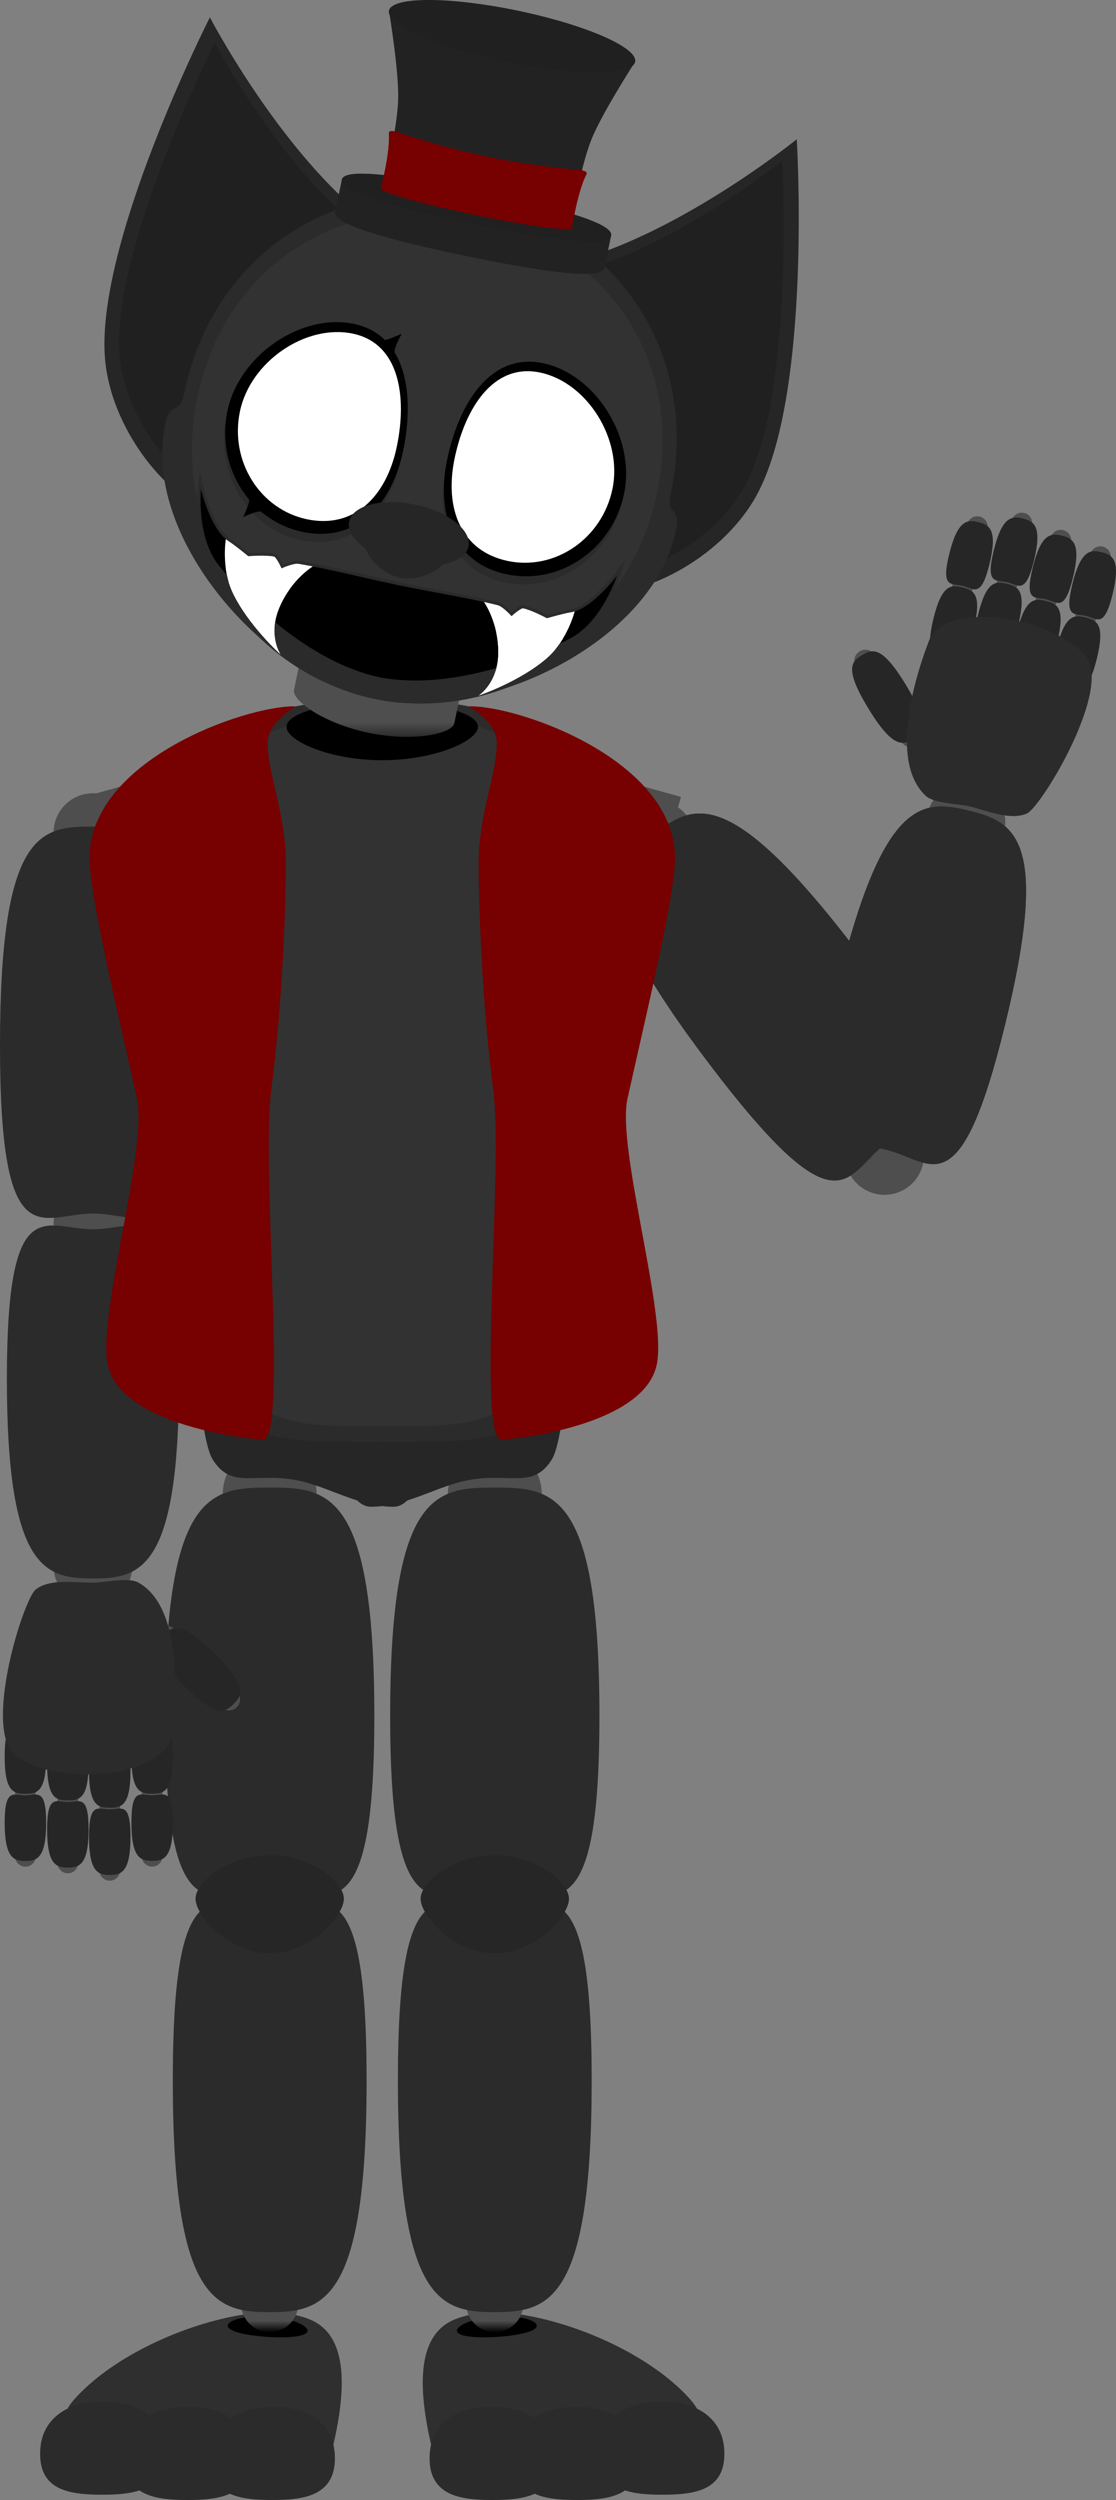 <svg version="1.1" xmlns="http://www.w3.org/2000/svg" xmlns:xlink="http://www.w3.org/1999/xlink" width="185.248" height="414.661" viewBox="0,0,185.248,414.661"><rect x="0" y="0" width="185.248" height="414.661" fill="#808080" stroke="none"/><defs><linearGradient x1="170.324" y1="393.705" x2="170.324" y2="395.661" gradientUnits="userSpaceOnUse" id="color-1"><stop offset="0" stop-color="#000000" stop-opacity="0"/><stop offset="1" stop-color="#000000"/></linearGradient><linearGradient x1="208.252" y1="393.705" x2="208.252" y2="395.661" gradientUnits="userSpaceOnUse" id="color-2"><stop offset="0" stop-color="#000000" stop-opacity="0"/><stop offset="1" stop-color="#000000"/></linearGradient><linearGradient x1="189.567" y1="128.545" x2="189.567" y2="133.981" gradientUnits="userSpaceOnUse" id="color-3"><stop offset="0" stop-color="#000000" stop-opacity="0"/><stop offset="1" stop-color="#000000"/></linearGradient></defs><g transform="translate(-125.838,-8.784)"><g stroke-miterlimit="10"><g><g stroke="#2b2b2b" stroke-width="0"><g><path d="M179.525,417.046c-1.337,5.253 -5.702,4.108 -11.326,4.117c-7.524,0.012 -17.049,-0.492 -22.177,-5.62c-6.203,-6.203 -10.601,-4.149 -9.951,-5.222c1.047,-1.727 0.399,-1.919 3.155,-4.676c6.426,-6.426 17.791,-11.551 27.618,-12.946c2.281,-0.324 4.26,-0.376 6.294,-0.093c1.42,0.198 2.98,0.559 4.213,1.105c6.813,3.017 5.572,13.324 3.227,22.681c-0.603,2.407 -0.237,-2.555 -1.054,0.653z" fill="#323232"/><path d="M171.003,408.101c5.69,0 10.302,2.617 10.302,8.549c0,5.932 -4.613,6.795 -10.302,6.795c-5.69,0 -10.302,-0.863 -10.302,-6.795c0,-5.932 4.613,-8.549 10.302,-8.549z" fill="#2b2b2b"/><path d="M156.974,408.101c5.69,0 10.302,2.617 10.302,8.549c0,5.932 -4.613,6.795 -10.302,6.795c-5.69,0 -10.302,-0.863 -10.302,-6.795c0,-5.932 4.613,-8.549 10.302,-8.549z" fill="#2b2b2b"/><path d="M142.799,407.225c5.69,0 10.302,2.617 10.302,8.549c0,5.932 -4.613,6.795 -10.302,6.795c-5.69,0 -10.302,-0.863 -10.302,-6.795c0,-5.932 4.613,-8.549 10.302,-8.549z" fill="#2b2b2b"/><path d="M163.517,394.636c0.062,-0.932 3.094,-1.741 6.752,-1.5c3.658,0.242 6.558,1.443 6.496,2.375c-0.062,0.932 -3.061,1.241 -6.719,1c-3.658,-0.242 -6.591,-0.943 -6.529,-1.875z" fill="#000000"/></g><g><path d="M179.651,416.921c-1.337,5.253 -5.702,4.108 -11.326,4.117c-7.524,0.012 -17.049,-0.492 -22.177,-5.62c-6.203,-6.203 -10.601,-4.149 -9.951,-5.222c1.047,-1.727 0.399,-1.919 3.155,-4.676c6.426,-6.426 17.791,-11.551 27.618,-12.946c2.281,-0.324 4.26,-0.376 6.294,-0.093c1.42,0.198 2.98,0.559 4.213,1.105c6.813,3.017 5.572,13.324 3.227,22.681c-0.603,2.407 -0.237,-2.555 -1.054,0.653z" fill="#2f2f2f"/><path d="M171.128,407.976c5.69,0 10.302,2.617 10.302,8.549c0,5.932 -4.613,6.795 -10.302,6.795c-5.69,0 -10.302,-0.863 -10.302,-6.795c0,-5.932 4.613,-8.549 10.302,-8.549z" fill="#2b2b2b"/><path d="M157.1,407.976c5.69,0 10.302,2.617 10.302,8.549c0,5.932 -4.613,6.795 -10.302,6.795c-5.69,0 -10.302,-0.863 -10.302,-6.795c0,-5.932 4.613,-8.549 10.302,-8.549z" fill="#2b2b2b"/><path d="M142.925,407.099c5.69,0 10.302,2.617 10.302,8.549c0,5.932 -4.613,6.795 -10.302,6.795c-5.69,0 -10.302,-0.863 -10.302,-6.795c0,-5.932 4.613,-8.549 10.302,-8.549z" fill="#2b2b2b"/><path d="M163.642,394.511c0.062,-0.932 3.094,-1.741 6.752,-1.5c3.658,0.242 6.558,1.443 6.496,2.375c-0.062,0.932 -3.061,1.241 -6.719,1c-3.658,-0.242 -6.591,-0.943 -6.529,-1.875z" fill="#000000"/></g><path d="M170.607,386.112c2.621,0 4.746,2.125 4.746,4.746c0,2.621 -2.125,4.746 -4.746,4.746c-2.621,0 -4.746,-2.125 -4.746,-4.746c0,-2.621 2.125,-4.746 4.746,-4.746z" fill="#4e4e4e"/><path d="M162.823,378.838c0,-4.299 3.485,-7.783 7.783,-7.783c4.299,0 7.783,3.485 7.783,7.783c0,4.299 -3.485,7.783 -7.783,7.783c-4.299,0 -7.783,-3.485 -7.783,-7.783z" fill="#4e4e4e"/><path d="M162.823,322c0,-4.299 3.485,-7.783 7.783,-7.783c4.299,0 7.783,3.485 7.783,7.783c0,4.299 -3.485,7.783 -7.783,7.783c-4.299,0 -7.783,-3.485 -7.783,-7.783z" fill="#4e4e4e"/><path d="M162.823,256.517c0,-4.299 3.485,-7.783 7.783,-7.783c4.299,0 7.783,3.485 7.783,7.783c0,4.299 -3.485,7.783 -7.783,7.783c-4.299,0 -7.783,-3.485 -7.783,-7.783z" fill="#4e4e4e"/><path d="M187.975,293.381c0,37.341 -7.776,29.13 -17.369,29.13c-9.592,0 -17.369,8.212 -17.369,-29.13c0,-37.341 7.776,-37.865 17.369,-37.865c9.592,0 17.369,0.523 17.369,37.865z" fill="#2b2b2b"/><path d="M186.691,353.843c0,36.786 -7.201,38.442 -16.084,38.442c-8.883,0 -16.084,-1.656 -16.084,-38.442c0,-36.786 7.201,-28.8 16.084,-28.8c8.883,0 16.084,-7.986 16.084,28.8z" fill="#2b2b2b"/><path d="M182.92,323.718c0,2.83 -5.513,9.054 -12.313,9.054c-6.8,0 -12.313,-6.224 -12.313,-9.054c0,-2.83 5.513,-7.229 12.313,-7.229c6.8,0 12.313,4.4 12.313,7.229z" fill="#262626"/><path d="M165.536,395.661v-1.956h9.577v1.956z" fill="url(#color-1)"/></g><g stroke="#2b2b2b" stroke-width="0"><g><path d="M199.051,417.046c-0.817,-3.209 -0.451,1.754 -1.054,-0.653c-2.345,-9.357 -3.586,-19.664 3.227,-22.681c1.233,-0.546 2.793,-0.907 4.213,-1.105c2.034,-0.283 4.013,-0.231 6.294,0.093c9.827,1.395 21.192,6.52 27.618,12.946c2.756,2.756 2.109,2.949 3.155,4.676c0.65,1.073 -3.747,-0.981 -9.951,5.222c-5.127,5.127 -14.653,5.632 -22.177,5.62c-5.624,-0.009 -9.989,1.136 -11.326,-4.117z" fill="#323232"/><path d="M217.876,416.65c0,5.932 -4.613,6.795 -10.302,6.795c-5.69,0 -10.302,-0.863 -10.302,-6.795c0,-5.932 4.613,-8.549 10.302,-8.549c5.69,0 10.302,2.617 10.302,8.549z" fill="#2b2b2b"/><path d="M231.904,416.65c0,5.932 -4.613,6.795 -10.302,6.795c-5.69,0 -10.302,-0.863 -10.302,-6.795c0,-5.932 4.613,-8.549 10.302,-8.549c5.69,0 10.302,2.617 10.302,8.549z" fill="#2b2b2b"/><path d="M246.079,415.773c0,5.932 -4.613,6.795 -10.302,6.795c-5.69,0 -10.302,-0.863 -10.302,-6.795c0,-5.932 4.613,-8.549 10.302,-8.549c5.69,0 10.302,2.617 10.302,8.549z" fill="#2b2b2b"/><path d="M208.53,396.512c-3.658,0.242 -6.658,-0.068 -6.719,-1c-0.062,-0.932 2.838,-2.133 6.496,-2.375c3.658,-0.242 6.691,0.568 6.752,1.5c0.062,0.932 -2.871,1.633 -6.529,1.875z" fill="#000000"/></g><g><path d="M198.926,416.921c-0.817,-3.209 -0.451,1.754 -1.054,-0.653c-2.345,-9.357 -3.586,-19.664 3.227,-22.681c1.233,-0.546 2.793,-0.907 4.213,-1.105c2.034,-0.283 4.013,-0.231 6.294,0.093c9.827,1.395 21.192,6.52 27.618,12.946c2.756,2.756 2.109,2.949 3.155,4.676c0.65,1.073 -3.747,-0.981 -9.951,5.222c-5.127,5.127 -14.653,5.632 -22.177,5.62c-5.624,-0.009 -9.989,1.136 -11.326,-4.117z" fill="#2f2f2f"/><path d="M217.75,416.525c0,5.932 -4.613,6.795 -10.302,6.795c-5.69,0 -10.302,-0.863 -10.302,-6.795c0,-5.932 4.613,-8.549 10.302,-8.549c5.69,0 10.302,2.617 10.302,8.549z" fill="#2b2b2b"/><path d="M231.779,416.525c0,5.932 -4.613,6.795 -10.302,6.795c-5.69,0 -10.302,-0.863 -10.302,-6.795c0,-5.932 4.613,-8.549 10.302,-8.549c5.69,0 10.302,2.617 10.302,8.549z" fill="#2b2b2b"/><path d="M245.954,415.648c0,5.932 -4.613,6.795 -10.302,6.795c-5.69,0 -10.302,-0.863 -10.302,-6.795c0,-5.932 4.613,-8.549 10.302,-8.549c5.69,0 10.302,2.617 10.302,8.549z" fill="#2b2b2b"/><path d="M208.405,396.386c-3.658,0.242 -6.658,-0.068 -6.719,-1c-0.062,-0.932 2.838,-2.133 6.496,-2.375c3.658,-0.242 6.691,0.568 6.752,1.5c0.062,0.932 -2.871,1.633 -6.529,1.875z" fill="#000000"/></g><path d="M212.715,390.858c0,2.621 -2.125,4.746 -4.746,4.746c-2.621,0 -4.746,-2.125 -4.746,-4.746c0,-2.621 2.125,-4.746 4.746,-4.746c2.621,0 4.746,2.125 4.746,4.746z" fill="#4e4e4e"/><path d="M207.97,386.621c-4.299,0 -7.783,-3.485 -7.783,-7.783c0,-4.299 3.485,-7.783 7.783,-7.783c4.299,0 7.783,3.485 7.783,7.783c0,4.299 -3.485,7.783 -7.783,7.783z" fill="#4e4e4e"/><path d="M207.97,329.784c-4.299,0 -7.783,-3.485 -7.783,-7.783c0,-4.299 3.485,-7.783 7.783,-7.783c4.299,0 7.783,3.485 7.783,7.783c0,4.299 -3.485,7.783 -7.783,7.783z" fill="#4e4e4e"/><path d="M207.97,264.3c-4.299,0 -7.783,-3.485 -7.783,-7.783c0,-4.299 3.485,-7.783 7.783,-7.783c4.299,0 7.783,3.485 7.783,7.783c0,4.299 -3.485,7.783 -7.783,7.783z" fill="#4e4e4e"/><path d="M207.97,255.516c9.592,0 17.369,0.523 17.369,37.865c0,37.341 -7.776,29.13 -17.369,29.13c-9.592,0 -17.369,8.212 -17.369,-29.13c0,-37.341 7.776,-37.865 17.369,-37.865z" fill="#2b2b2b"/><path d="M207.97,325.043c8.883,0 16.084,-7.986 16.084,28.8c0,36.786 -7.201,38.442 -16.084,38.442c-8.883,0 -16.084,-1.656 -16.084,-38.442c0,-36.786 7.201,-28.8 16.084,-28.8z" fill="#2b2b2b"/><path d="M207.97,316.489c6.8,0 12.313,4.4 12.313,7.229c0,2.83 -5.513,9.054 -12.313,9.054c-6.8,0 -12.313,-6.224 -12.313,-9.054c0,-2.83 5.513,-7.229 12.313,-7.229z" fill="#262626"/><path d="M203.463,395.661v-1.956h9.577v1.956z" fill="url(#color-2)"/></g><g fill="#262626" stroke="#2b2b2b" stroke-width="0"><g><path d="M191.149,258.701c-5.824,0 -11.031,-3.46 -16.092,-4.406c-7.027,-1.314 -10.747,1.544 -13.894,-3.397c-1.976,-3.103 -2.819,-17.34 -2.819,-20.172c0,-10.588 13.816,-16.892 32.805,-16.892c9.791,0 9.198,44.867 0,44.867z"/></g><g><path d="M187.428,213.834c18.989,0 32.805,6.304 32.805,16.892c0,2.832 -0.842,17.069 -2.819,20.172c-3.147,4.94 -6.867,2.083 -13.894,3.397c-5.061,0.947 -10.268,4.406 -16.092,4.406c-9.198,0 -9.791,-44.867 0,-44.867z"/></g></g><path d="M292.513,146.762c-0.857,3.504 -4.392,5.649 -7.896,4.791c-3.504,-0.857 -5.649,-4.392 -4.791,-7.896c0.857,-3.504 4.392,-5.649 7.896,-4.791c3.503,0.857 5.649,4.392 4.791,7.896z" fill="#4e4e4e" stroke="#2b2b2b" stroke-width="0"/><path d="M279.003,201.971c-0.857,3.504 -4.392,5.649 -7.896,4.791c-3.504,-0.857 -5.649,-4.392 -4.791,-7.896c0.857,-3.504 4.392,-5.649 7.896,-4.791c3.503,0.857 5.649,4.392 4.791,7.896z" fill="#4e4e4e" stroke="#2b2b2b" stroke-width="0"/><path d="M229.503,152.064c-2.184,-2.871 -1.627,-6.968 1.243,-9.152c2.871,-2.184 6.968,-1.627 9.152,1.243c2.184,2.871 1.627,6.968 -1.243,9.152c-2.871,2.184 -6.968,1.627 -9.152,-1.243z" fill="#4e4e4e" stroke="#2b2b2b" stroke-width="0"/><path d="M268.335,166.84c21.659,28.468 11.399,26.39 4.619,31.549c-6.781,5.159 -7.515,15.601 -29.174,-12.867c-21.659,-28.468 -16.466,-33.049 -9.685,-38.208c6.781,-5.159 12.581,-8.942 34.24,19.526z" fill="#2b2b2b" stroke="#2b2b2b" stroke-width="0"/><path d="M264.909,171.987c7.531,-30.777 14.083,-30.642 21.747,-28.767c7.664,1.875 13.538,4.781 6.007,35.558c-7.531,30.777 -12.109,22.575 -19.773,20.7c-7.664,-1.875 -15.512,3.286 -7.981,-27.491z" fill="#2b2b2b" stroke="#2b2b2b" stroke-width="0"/><path d="M193.244,136.993l2.286,-8.162l43.341,12.137l-2.286,8.162z" fill="#4e4e4e" stroke="#2b2b2b" stroke-width="0"/><path d="M292.513,146.762c-0.857,3.504 -4.392,5.649 -7.896,4.791c-3.504,-0.857 -5.649,-4.392 -4.791,-7.896c0.857,-3.504 4.392,-5.649 7.896,-4.791c3.504,0.857 5.649,4.392 4.791,7.896z" fill="#4e4e4e" stroke="#2b2b2b" stroke-width="0"/><path d="M279.004,201.971c-0.857,3.503 -4.392,5.649 -7.896,4.791c-3.504,-0.857 -5.649,-4.392 -4.791,-7.896c0.857,-3.504 4.392,-5.649 7.896,-4.791c3.504,0.857 5.649,4.392 4.791,7.896z" fill="#4e4e4e" stroke="#2b2b2b" stroke-width="0"/><path d="M229.503,152.064c-2.184,-2.871 -1.627,-6.968 1.243,-9.152c2.871,-2.184 6.968,-1.627 9.152,1.243c2.184,2.871 1.627,6.968 -1.243,9.152c-2.871,2.184 -6.968,1.627 -9.152,-1.243z" fill="#4e4e4e" stroke="#2b2b2b" stroke-width="0"/><path d="M268.335,166.84c21.659,28.468 11.399,26.39 4.619,31.549c-6.781,5.159 -7.515,15.601 -29.174,-12.867c-21.659,-28.468 -16.466,-33.049 -9.685,-38.208c6.781,-5.159 12.581,-8.942 34.24,19.526z" fill="#2b2b2b" stroke="#2b2b2b" stroke-width="0"/><path d="M264.909,171.987c7.531,-30.777 14.083,-30.642 21.747,-28.767c7.664,1.875 13.538,4.781 6.007,35.558c-7.531,30.777 -12.109,22.575 -19.773,20.7c-7.664,-1.875 -15.512,3.286 -7.981,-27.491z" fill="#2b2b2b" stroke="#2b2b2b" stroke-width="0"/><path d="M141.991,149.13l-2.286,-8.162l43.341,-12.137l2.286,8.162z" fill="#4e4e4e" stroke="#2b2b2b" stroke-width="0"/><g stroke="#2b2b2b" stroke-width="0"><path d="M134.735,268.55c0,-3.607 2.924,-6.531 6.531,-6.531c3.607,0 6.531,2.924 6.531,6.531c0,3.607 -2.924,6.531 -6.531,6.531c-3.607,0 -6.531,-2.924 -6.531,-6.531z" fill="#4e4e4e"/><path d="M134.735,211.712c0,-3.607 2.924,-6.531 6.531,-6.531c3.607,0 6.531,2.924 6.531,6.531c0,3.607 -2.924,6.531 -6.531,6.531c-3.607,0 -6.531,-2.924 -6.531,-6.531z" fill="#4e4e4e"/><path d="M134.735,146.886c0,-3.607 2.924,-6.531 6.531,-6.531c3.607,0 6.531,2.924 6.531,6.531c0,3.607 -2.924,6.531 -6.531,6.531c-3.607,0 -6.531,-2.924 -6.531,-6.531z" fill="#4e4e4e"/><path d="M156.692,182.158c0,35.771 -6.907,27.905 -15.427,27.905c-8.52,0 -15.427,7.866 -15.427,-27.905c0,-35.771 6.907,-36.272 15.427,-36.272c8.52,0 15.427,0.501 15.427,36.272z" fill="#2b2b2b"/><path d="M155.552,237.487c0,31.685 -6.396,33.111 -14.286,33.111c-7.89,0 -14.286,-1.426 -14.286,-33.111c0,-31.685 6.396,-24.806 14.286,-24.806c7.89,0 14.286,-6.879 14.286,24.806z" fill="#2b2b2b"/></g><g fill="#2b2b2b" stroke="#2b2b2b" stroke-width="0"><g><path d="M189.047,247.952c-21.112,0 -33.052,0.99 -33.052,-33.512c0,-10.413 -10.428,-33.765 -8.578,-42.344c4.282,-19.849 26.888,-19.89 41.629,-19.89c5.388,0 5.169,95.746 0,95.746z"/></g><g><path d="M189.529,152.206c14.741,0 37.347,0.041 41.629,19.89c1.851,8.579 -8.578,31.931 -8.578,42.344c0,34.503 -11.939,33.512 -33.052,33.512c-5.169,0 -5.388,-95.746 0,-95.746z"/></g></g><g fill="#2b2b2b" stroke="#2b2b2b" stroke-width="0"><path d="M187.778,171.511c0,21.246 -5.978,38.469 -13.352,38.469c-7.374,0 -31.533,-29.937 -31.533,-51.183c0,-21.246 19.657,-29.364 26.215,-30.983c7.212,-1.78 18.669,22.45 18.669,43.696z"/><path d="M209.467,127.815c6.558,1.619 26.215,9.737 26.215,30.983c0,21.246 -24.159,51.183 -31.533,51.183c-7.374,0 -13.352,-17.223 -13.352,-38.469c0,-21.246 11.457,-45.476 18.669,-43.696z"/><path d="M189.288,166.118c-15.086,0 -27.316,-28.442 -27.316,-33.062c0,-4.62 12.23,-8.366 27.316,-8.366c15.086,0 27.316,3.746 27.316,8.366c0,4.62 -12.23,33.062 -27.316,33.062z"/><path d="M222.628,179.949c0,19.079 -14.927,34.546 -33.34,34.546c-18.413,0 -33.34,-15.467 -33.34,-34.546c0,-19.079 14.927,-34.546 33.34,-34.546c18.413,0 33.34,15.467 33.34,34.546z"/></g><g fill="#323232" stroke="#2b2b2b" stroke-width="0"><g><g><path d="M189.084,245.322c-17.909,0 -28.036,0.95 -28.036,-32.162c0,-9.993 -8.846,-32.404 -7.276,-40.637c3.632,-19.049 22.808,-19.088 35.312,-19.088c4.571,0 4.384,91.887 0,91.887z"/></g><g><path d="M189.492,153.435c12.504,0 31.68,0.039 35.312,19.088c1.57,8.233 -7.276,30.644 -7.276,40.637c0,33.112 -10.128,32.162 -28.036,32.162c-4.384,0 -4.571,-91.887 0,-91.887z"/></g></g><g><path d="M188.007,171.962c0,20.39 -5.071,36.919 -11.326,36.919c-6.255,0 -26.748,-28.73 -26.748,-49.12c0,-20.39 16.674,-28.181 22.237,-29.734c6.117,-1.708 15.836,21.545 15.836,41.935z"/><path d="M206.405,130.027c5.563,1.553 22.237,9.344 22.237,29.734c0,20.39 -20.493,49.12 -26.748,49.12c-6.255,0 -11.326,-16.529 -11.326,-36.919c0,-20.39 9.719,-43.643 15.836,-41.935z"/><path d="M189.288,166.786c-12.797,0 -23.171,-27.296 -23.171,-31.73c0,-4.434 10.374,-8.029 23.171,-8.029c12.797,0 23.171,3.595 23.171,8.029c0,4.434 -10.374,31.73 -23.171,31.73z"/><path d="M217.569,180.06c0,18.31 -12.662,33.153 -28.281,33.153c-15.619,0 -28.281,-14.843 -28.281,-33.153c0,-18.31 12.662,-33.153 28.281,-33.153c15.619,0 28.281,14.843 28.281,33.153z"/></g></g><path d="M205.186,129.329c0,2.319 -7.118,5.547 -15.898,5.547c-8.78,0 -15.898,-3.229 -15.898,-5.547c0,-2.319 7.118,-4.199 15.898,-4.199c8.78,0 15.898,1.88 15.898,4.199z" fill="#000000" stroke="#2b2b2b" stroke-width="0"/><path d="M205.29,151.841c0,-8.161 3.236,-15.304 2.991,-20.129c-0.181,-3.557 -5.079,-5.78 -4.393,-5.78c8.474,0 33.99,9.037 33.99,25.179c0,6.093 -4.441,24.465 -7.879,39.881c-1.844,8.27 6.612,35.875 4.847,44.162c-2.189,10.275 -24.205,12.404 -25.756,12.404c-4.132,0 0.32,-45.096 -1.37,-57.988c-1.777,-13.548 -2.429,-29.458 -2.429,-37.729z" fill="#770000" stroke="#2b2b2b" stroke-width="0"/><g stroke="#2b2b2b" stroke-width="0"><g><path d="M310.173,101.536c-0.227,0.926 -1.161,1.493 -2.086,1.266c-0.926,-0.227 -1.493,-1.161 -1.266,-2.086c0.227,-0.926 1.161,-1.493 2.086,-1.266c0.926,0.227 1.493,1.161 1.266,2.086z" fill="#4e4e4e"/><path d="M307.717,111.573c-0.227,0.926 -1.161,1.493 -2.086,1.266c-0.926,-0.227 -1.493,-1.161 -1.266,-2.086c0.227,-0.926 1.161,-1.493 2.086,-1.266c0.926,0.227 1.493,1.161 1.266,2.086z" fill="#4e4e4e"/><path d="M301.228,116.353c1.398,-5.715 2.957,-5.603 4.804,-5.152c1.846,0.452 3.281,1.073 1.882,6.788c-1.398,5.715 -3.006,5.802 -4.852,5.351c-1.846,-0.452 -3.232,-1.272 -1.834,-6.987z" fill="#262626"/><path d="M308.682,100.369c1.846,0.452 3.232,1.272 1.834,6.987c-1.398,5.715 -2.574,4.036 -4.42,3.585c-1.846,-0.452 -3.664,0.494 -2.266,-5.221c1.398,-5.715 3.006,-5.802 4.852,-5.351z" fill="#262626"/></g><g><path d="M303.592,98.797c-0.227,0.926 -1.161,1.493 -2.086,1.266c-0.926,-0.227 -1.493,-1.161 -1.266,-2.086c0.227,-0.926 1.161,-1.493 2.086,-1.266c0.926,0.227 1.493,1.161 1.266,2.086z" fill="#4e4e4e"/><path d="M301.136,108.834c-0.227,0.926 -1.161,1.493 -2.086,1.266c-0.926,-0.227 -1.493,-1.161 -1.266,-2.086c0.227,-0.926 1.161,-1.493 2.086,-1.266c0.926,0.227 1.493,1.161 1.266,2.086z" fill="#4e4e4e"/><path d="M294.647,113.614c1.398,-5.715 2.957,-5.603 4.804,-5.152c1.846,0.452 3.281,1.073 1.882,6.788c-1.398,5.715 -3.006,5.802 -4.852,5.351c-1.846,-0.452 -3.232,-1.272 -1.834,-6.987z" fill="#262626"/><path d="M302.101,97.63c1.846,0.452 3.232,1.272 1.834,6.987c-1.398,5.715 -2.574,4.036 -4.42,3.585c-1.846,-0.452 -3.664,0.494 -2.266,-5.221c1.398,-5.715 3.006,-5.802 4.852,-5.351z" fill="#262626"/></g><g><path d="M297.123,95.954c-0.227,0.926 -1.161,1.493 -2.086,1.266c-0.926,-0.227 -1.493,-1.161 -1.266,-2.086c0.227,-0.926 1.161,-1.493 2.086,-1.266c0.926,0.227 1.493,1.161 1.266,2.086z" fill="#4e4e4e"/><path d="M294.667,105.992c-0.227,0.926 -1.161,1.493 -2.086,1.266c-0.926,-0.227 -1.493,-1.161 -1.266,-2.086c0.227,-0.926 1.161,-1.493 2.086,-1.266c0.926,0.227 1.493,1.161 1.266,2.086z" fill="#4e4e4e"/><path d="M288.178,110.772c1.398,-5.715 2.957,-5.603 4.804,-5.152c1.846,0.452 3.281,1.073 1.882,6.788c-1.398,5.715 -3.006,5.802 -4.852,5.351c-1.846,-0.452 -3.232,-1.272 -1.834,-6.987z" fill="#262626"/><path d="M295.632,94.787c1.846,0.452 3.232,1.272 1.834,6.987c-1.398,5.715 -2.574,4.036 -4.42,3.585c-1.846,-0.452 -3.664,0.494 -2.266,-5.221c1.398,-5.715 3.006,-5.802 4.852,-5.351z" fill="#262626"/></g><g><path d="M289.734,96.551c-0.227,0.926 -1.161,1.493 -2.086,1.266c-0.926,-0.227 -1.493,-1.161 -1.266,-2.086c0.227,-0.926 1.161,-1.493 2.086,-1.266c0.926,0.227 1.493,1.161 1.266,2.086z" fill="#4e4e4e"/><path d="M287.278,106.588c-0.227,0.926 -1.161,1.493 -2.086,1.266c-0.926,-0.227 -1.493,-1.161 -1.266,-2.086c0.227,-0.926 1.161,-1.493 2.086,-1.266c0.926,0.227 1.493,1.161 1.266,2.086z" fill="#4e4e4e"/><path d="M280.789,111.368c1.398,-5.715 2.957,-5.603 4.804,-5.152c1.846,0.452 3.281,1.073 1.882,6.788c-1.398,5.715 -3.006,5.802 -4.852,5.351c-1.846,-0.452 -3.232,-1.272 -1.834,-6.987z" fill="#262626"/><path d="M288.243,95.384c1.846,0.452 3.232,1.272 1.834,6.987c-1.398,5.715 -2.574,4.036 -4.42,3.585c-1.846,-0.452 -3.664,0.494 -2.266,-5.221c1.398,-5.715 3.006,-5.802 4.852,-5.351z" fill="#262626"/></g><g><path d="M276.116,129.316c0.871,-0.529 2.006,-0.251 2.534,0.62c0.529,0.871 0.251,2.006 -0.62,2.534c-0.871,0.529 -2.006,0.251 -2.534,-0.62c-0.529,-0.871 -0.251,-2.006 0.62,-2.534z" fill="#4e4e4e"/><path d="M268.531,116.815c0.871,-0.529 2.006,-0.251 2.534,0.62c0.529,0.871 0.251,2.006 -0.62,2.534c-0.871,0.529 -2.006,0.251 -2.534,-0.62c-0.529,-0.871 -0.251,-2.006 0.62,-2.534z" fill="#4e4e4e"/><path d="M269.937,126.225c-3.986,-6.568 -2.755,-7.716 -1.018,-8.77c1.737,-1.054 3.323,-1.616 7.309,4.952c3.986,6.568 2.894,7.944 1.157,8.998c-1.737,1.054 -3.462,1.387 -7.448,-5.181z" fill="#262626"/></g><path d="M296.345,143.686c-2.668,1.284 -6.823,-0.486 -9.484,-1.137c-1.777,-0.435 -5.933,-0.476 -7.321,-1.74c-5.668,-5.159 -2.589,-17.703 0.519,-25.794c2.487,-6.475 19.661,-4.355 25.86,2.415c4.831,5.275 -7.156,25.092 -9.574,26.256z" fill="#2b2b2b"/></g><g stroke="#2b2b2b" stroke-width="0"><g><path d="M128.329,316.677c0,-0.953 0.773,-1.726 1.726,-1.726c0.953,0 1.726,0.773 1.726,1.726c0,0.953 -0.773,1.726 -1.726,1.726c-0.953,0 -1.726,-0.773 -1.726,-1.726z" fill="#4e4e4e"/><path d="M128.329,306.344c0,-0.953 0.773,-1.726 1.726,-1.726c0.953,0 1.726,0.773 1.726,1.726c0,0.953 -0.773,1.726 -1.726,1.726c-0.953,0 -1.726,-0.773 -1.726,-1.726z" fill="#4e4e4e"/><path d="M133.497,300.159c0,5.883 -1.541,6.146 -3.442,6.146c-1.901,0 -3.442,-0.262 -3.442,-6.146c0,-5.883 1.541,-6.351 3.442,-6.351c1.901,0 3.442,0.467 3.442,6.351z" fill="#262626"/><path d="M130.055,317.457c-1.901,0 -3.442,-0.467 -3.442,-6.351c0,-5.883 1.541,-4.532 3.442,-4.532c1.901,0 3.442,-1.351 3.442,4.532c0,5.883 -1.541,6.351 -3.442,6.351z" fill="#262626"/></g><g><path d="M135.373,317.774c0,-0.953 0.773,-1.726 1.726,-1.726c0.953,0 1.726,0.773 1.726,1.726c0,0.953 -0.773,1.726 -1.726,1.726c-0.953,0 -1.726,-0.773 -1.726,-1.726z" fill="#4e4e4e"/><path d="M135.373,307.441c0,-0.953 0.773,-1.726 1.726,-1.726c0.953,0 1.726,0.773 1.726,1.726c0,0.953 -0.773,1.726 -1.726,1.726c-0.953,0 -1.726,-0.773 -1.726,-1.726z" fill="#4e4e4e"/><path d="M140.54,301.255c0,5.883 -1.541,6.146 -3.442,6.146c-1.901,0 -3.442,-0.262 -3.442,-6.146c0,-5.883 1.541,-6.351 3.442,-6.351c1.901,0 3.442,0.467 3.442,6.351z" fill="#262626"/><path d="M137.099,318.553c-1.901,0 -3.442,-0.467 -3.442,-6.351c0,-5.883 1.541,-4.532 3.442,-4.532c1.901,0 3.442,-1.351 3.442,4.532c0,5.883 -1.541,6.351 -3.442,6.351z" fill="#262626"/></g><g><path d="M142.332,318.997c0,-0.953 0.773,-1.726 1.726,-1.726c0.953,0 1.726,0.773 1.726,1.726c0,0.953 -0.773,1.726 -1.726,1.726c-0.953,0 -1.726,-0.773 -1.726,-1.726z" fill="#4e4e4e"/><path d="M142.332,308.664c0,-0.953 0.773,-1.726 1.726,-1.726c0.953,0 1.726,0.773 1.726,1.726c0,0.953 -0.773,1.726 -1.726,1.726c-0.953,0 -1.726,-0.773 -1.726,-1.726z" fill="#4e4e4e"/><path d="M147.499,302.479c0,5.883 -1.541,6.146 -3.442,6.146c-1.901,0 -3.442,-0.262 -3.442,-6.146c0,-5.883 1.541,-6.351 3.442,-6.351c1.901,0 3.442,0.467 3.442,6.351z" fill="#262626"/><path d="M144.058,319.776c-1.901,0 -3.442,-0.467 -3.442,-6.351c0,-5.883 1.541,-4.532 3.442,-4.532c1.901,0 3.442,-1.351 3.442,4.532c0,5.883 -1.541,6.351 -3.442,6.351z" fill="#262626"/></g><g><path d="M149.368,316.662c0,-0.953 0.773,-1.726 1.726,-1.726c0.953,0 1.726,0.773 1.726,1.726c0,0.953 -0.773,1.726 -1.726,1.726c-0.953,0 -1.726,-0.773 -1.726,-1.726z" fill="#4e4e4e"/><path d="M149.368,306.329c0,-0.953 0.773,-1.726 1.726,-1.726c0.953,0 1.726,0.773 1.726,1.726c0,0.953 -0.773,1.726 -1.726,1.726c-0.953,0 -1.726,-0.773 -1.726,-1.726z" fill="#4e4e4e"/><path d="M154.535,300.143c0,5.883 -1.541,6.146 -3.442,6.146c-1.901,0 -3.442,-0.262 -3.442,-6.146c0,-5.883 1.541,-6.351 3.442,-6.351c1.901,0 3.442,0.467 3.442,6.351z" fill="#262626"/><path d="M151.093,317.441c-1.901,0 -3.442,-0.467 -3.442,-6.351c0,-5.883 1.541,-4.532 3.442,-4.532c1.901,0 3.442,-1.351 3.442,4.532c0,5.883 -1.541,6.351 -3.442,6.351z" fill="#262626"/></g><g><path d="M152.198,281.599c-0.72,-0.72 -0.72,-1.889 0,-2.609c0.72,-0.72 1.889,-0.72 2.609,0c0.72,0.72 0.72,1.889 0,2.609c-0.72,0.72 -1.889,0.72 -2.609,0z" fill="#4e4e4e"/><path d="M162.538,291.939c-0.72,-0.72 -0.72,-1.889 0,-2.609c0.72,-0.72 1.889,-0.72 2.609,0c0.72,0.72 0.72,1.889 0,2.609c-0.72,0.72 -1.889,0.72 -2.609,0z" fill="#4e4e4e"/><path d="M161.544,283.132c5.432,5.432 4.51,6.84 3.073,8.277c-1.437,1.437 -2.844,2.359 -8.277,-3.073c-5.432,-5.432 -4.699,-7.029 -3.262,-8.466c1.437,-1.437 3.033,-2.17 8.466,3.262z" fill="#262626"/></g><path d="M141.225,271.299c1.829,0 5.876,-0.947 7.525,-0.05c6.732,3.664 6.722,16.581 5.627,25.178c-0.877,6.88 -18.062,8.903 -25.693,3.801c-5.946,-3.976 0.987,-26.074 3.059,-27.779c2.286,-1.882 6.743,-1.149 9.482,-1.149z" fill="#2b2b2b"/></g><g fill="#4e4e4e" stroke="#2b2b2b" stroke-width="0"><path d="M174.643,123.203l3.243,-15.623l26.613,5.524l-3.243,15.623z"/><path d="M201.257,128.727c-0.373,1.795 -6.865,3.136 -14.214,1.611c-7.349,-1.525 -12.772,-5.34 -12.399,-7.135c0.373,-1.795 6.632,-2.014 13.981,-0.488c7.349,1.525 13.005,4.217 12.632,6.012z"/><path d="M190.91,111.706c-7.349,-1.525 -13.18,-3.372 -13.024,-4.125c0.156,-0.753 6.241,-0.126 13.59,1.399c7.349,1.525 13.18,3.372 13.024,4.125c-0.156,0.753 -6.241,0.126 -13.59,-1.399z"/></g><g stroke="#000000" stroke-width="0"><path d="M160.676,11.658c0,0 9.481,18.183 22.257,30.162c9.46,8.869 22.689,19.577 20.361,24.045c-5.472,10.503 -31.172,28.63 -43.497,26.864c-4.888,-0.7 -15.191,-11.485 -16.484,-23.995c-1.967,-19.035 17.363,-57.076 17.363,-57.076z" fill="#262626"/><path d="M161.472,15.863c0,0 8.544,16.388 20.059,27.183c8.525,7.993 20.34,18.449 18.242,22.476c-4.932,9.466 -28.093,25.802 -39.201,24.21c-4.405,-0.631 -13.691,-10.351 -14.856,-21.625c-1.773,-17.155 15.755,-52.244 15.755,-52.244z" fill="#202020"/></g><g stroke="#000000" stroke-width="0"><path d="M251.309,91.151c-6.165,10.962 -19.909,16.755 -24.672,15.452c-12.009,-3.285 -28.371,-30.143 -29.211,-41.956c-0.357,-5.026 16.041,-9.584 28.249,-13.955c16.488,-5.904 32.422,-18.812 32.422,-18.812c0,0 2.592,42.591 -6.788,59.271z" fill="#262626"/><path d="M249.354,89.619c-5.556,9.879 -17.943,15.1 -22.235,13.926c-10.823,-2.96 -25.569,-27.166 -26.326,-37.812c-0.322,-4.529 14.678,-9.419 25.681,-13.358c14.859,-5.321 29.22,-16.954 29.22,-16.954c0,0 2.114,39.166 -6.339,54.198z" fill="#202020"/></g><g fill="#2b2b2b" stroke="#000000" stroke-width="0"><path d="M156.473,73.834c4.872,-23.473 25.995,-36.461 48.368,-31.817c22.373,4.644 37.052,25.063 32.18,48.537c-4.872,23.473 -26.959,38.737 -49.332,34.093c-18.446,-3.829 -38.469,-27.246 -34.39,-45.618c0.907,-4.085 2.319,-1.075 3.174,-5.195z"/><path d="M238.051,96.622c-3.57,18.478 -31.259,31.991 -49.705,28.162c-22.373,-4.644 -36.559,-27.437 -31.687,-50.911c4.872,-23.473 26.466,-36.363 48.839,-31.719c22.373,4.644 36.581,24.966 31.709,48.439c-0.855,4.12 1.638,1.921 0.844,6.029z"/></g><path d="M158.625,74.629c4.69,-22.592 24.906,-34.163 45.973,-29.79c21.067,4.373 35.008,23.034 30.318,45.626c-4.69,22.592 -24.906,34.163 -45.973,29.79c-21.067,-4.373 -35.008,-23.034 -30.318,-45.626z" fill="#323232" stroke="#000000" stroke-width="0"/><g fill="#2b2b2b" stroke="#000000" stroke-width="0"><path d="M163.437,77.691c2.003,-9.65 12.389,-17 21.118,-15.188c8.729,1.812 10.064,12.076 8.061,21.725c-2.003,9.65 -8.086,15.969 -16.815,14.157c-8.729,-1.812 -14.367,-11.046 -12.364,-20.695z"/><path d="M209.704,105.423c-8.729,-1.812 -11.794,-10.031 -9.791,-19.68c2.003,-9.65 7.313,-18.534 16.042,-16.722c8.729,1.812 15.331,12.688 13.328,22.338c-2.003,9.65 -10.851,15.876 -19.579,14.064z"/></g><path d="M163.585,76.978c1.927,-9.283 12.241,-16.287 20.97,-14.475c2.124,0.441 3.815,1.361 5.13,2.634c0.2,0.194 2.851,-1.011 2.851,-1.011c0,0 -1.483,2.618 -1.151,3.174c2.485,4.163 2.607,10.305 1.384,16.198c-1.927,9.283 -7.952,15.326 -16.681,13.514c-2.591,-0.538 -4.915,-1.704 -6.852,-3.32c-0.459,-0.383 -3.02,0.853 -3.02,0.853c0,0 1.201,-2.624 0.961,-2.911c-3.216,-3.843 -4.725,-9.19 -3.591,-14.657z" fill="#000000" stroke="#000000" stroke-width="0"/><path d="M209.989,104.05c-8.729,-1.812 -11.851,-9.754 -9.924,-19.037c1.927,-9.283 7.162,-17.803 15.891,-15.992c8.729,1.812 15.403,12.342 13.476,21.625c-1.927,9.283 -10.713,15.216 -19.442,13.404z" fill="#000000" stroke="#000000" stroke-width="0"/><g fill="#000000" stroke="#000000" stroke-width="0"><path d="M189.114,121.445c-11.06,-2.296 -21.163,-11.429 -27.038,-18.61c-4.317,-5.277 -2.979,-14.428 -2.979,-14.428c0,0 1.596,7.865 4.88,9.956c1.071,0.682 3.18,2.424 3.18,2.424c0,0 2.796,-0.227 4.258,0.074c0.498,0.103 1.308,1.874 1.308,1.874c0,0 1.859,-0.818 2.707,-0.678c5.063,0.838 10.75,2.334 16.956,3.622c4.761,0.988 1.559,16.768 -3.272,15.765z"/><path d="M188.314,121.279c-4.832,-1.003 -1.489,-16.753 3.272,-15.765c6.206,1.288 12.019,2.179 16.997,3.426c0.834,0.209 2.213,1.699 2.213,1.699c0,0 1.449,-1.303 1.946,-1.199c1.461,0.305 3.936,1.626 3.936,1.626c0,0 2.628,-0.758 3.882,-0.958c3.845,-0.611 8.439,-7.191 8.439,-7.191c0,0 -2.414,8.928 -8.475,12.05c-8.247,4.249 -21.151,8.607 -32.211,6.311z"/></g><path d="M177.821,102.699c0,0 -3.58,2.11 -5.587,6.796c-2.007,4.686 0.159,7.823 0.159,7.823c0,0 -5.382,-4.87 -7.914,-10.205c-1.932,-4.069 -1.206,-8.864 -1.077,-9.294c0.444,0.518 1.375,1.468 1.844,1.339c0,0 0.698,0.953 1.796,1.434c0.847,0.37 3.377,-0.145 4.283,0.359c0.492,0.273 0.715,0.641 1.065,1.004c0.228,0.237 0.091,0.673 0.322,0.763c0.263,0.102 2.19,-0.706 2.477,-0.619c1.278,0.384 2.631,0.601 2.631,0.601z" fill="#ffffff" stroke="#ff0000" stroke-width="0"/><path d="M208.787,109.072c0.298,0.035 1.744,1.543 2.026,1.554c0.248,0.01 0.296,-0.445 0.6,-0.572c0.466,-0.194 0.817,-0.443 1.377,-0.498c1.032,-0.101 3.148,1.379 4.072,1.376c1.199,-0.004 2.218,-0.6 2.218,-0.6c0.379,0.306 1.611,-0.196 2.225,-0.494c-0.053,0.446 -1.296,5.133 -4.688,8.097c-4.447,3.887 -11.322,6.212 -11.322,6.212c0,0 3.236,-2.015 3.26,-7.113c0.024,-5.098 -2.42,-8.458 -2.42,-8.458c0,0 1.328,0.339 2.653,0.496z" fill="#ffffff" stroke="#ff0000" stroke-width="0"/><g fill="none" stroke="#2b2b2b" stroke-width="0.5"><path d="M189.087,121.439l0,-0c-11.06,-2.296 -21.163,-11.429 -27.038,-18.61c-4.317,-5.277 -2.979,-14.428 -2.979,-14.428c0,0 1.596,7.865 4.88,9.956c1.071,0.682 3.18,2.424 3.18,2.424c0,0 2.796,-0.227 4.258,0.074c0.498,0.103 1.308,1.874 1.308,1.874c0,0 1.859,-0.818 2.707,-0.678c5.063,0.838 10.75,2.334 16.956,3.622"/><path d="M191.559,105.508c6.206,1.288 12.019,2.179 16.997,3.426c0.834,0.209 2.213,1.699 2.213,1.699c0,0 1.449,-1.303 1.946,-1.199c1.461,0.305 3.936,1.626 3.936,1.626c0,0 2.628,-0.758 3.882,-0.958c3.845,-0.611 8.439,-7.191 8.439,-7.191c0,0 -2.414,8.928 -8.475,12.05c-8.247,4.249 -21.151,8.607 -32.211,6.311l-0,0"/></g><path d="M172.235,109.495c-2.007,4.686 0.159,7.823 0.159,7.823c0,0 -5.382,-4.87 -7.914,-10.205c-0.638,-1.343 -0.986,-2.765 -1.161,-4.083c2.314,0.927 6.174,2.097 6.951,2.332c1.222,0.369 2.443,0.749 3.664,1.123c-0.61,0.851 -1.203,1.852 -1.699,3.01z" fill="#ffffff" stroke="#ff0000" stroke-width="0"/><path d="M208.194,113.597c1.269,0.142 2.54,0.28 3.808,0.428c0.807,0.094 4.813,0.556 7.305,0.627c-0.686,1.139 -1.571,2.305 -2.69,3.284c-4.447,3.887 -11.322,6.212 -11.322,6.212c0,0 3.236,-2.015 3.26,-7.113c0.006,-1.26 -0.139,-2.414 -0.36,-3.437z" fill="#ffffff" stroke="#ff0000" stroke-width="0"/><g stroke-width="0"><g stroke="#000000"><path d="M226.171,53.22c-0.306,1.475 -5.358,1.674 -22.771,-1.94c-17.413,-3.615 -22.235,-5.863 -21.928,-7.338c0.306,-1.475 5.624,-1.619 23.037,1.996c17.413,3.615 21.969,5.808 21.662,7.283z" fill="#252525"/><path d="M204.243,45.882c17.413,3.615 22.235,5.863 21.928,7.338c-0.306,1.475 -5.624,1.619 -23.037,-1.996c-17.413,-3.615 -21.969,-5.808 -21.662,-7.283c0.306,-1.475 5.358,-1.674 22.771,1.94z" fill="#222222"/></g><path d="M181.468,43.957l1.115,-5.373l44.7,9.279l-1.115,5.373z" fill="#222222" stroke="#000000"/><g fill="#202020" stroke="#000000"><path d="M227.283,47.862c-0.306,1.475 -5.358,1.674 -22.771,-1.94c-17.413,-3.615 -22.235,-5.863 -21.928,-7.338c0.306,-1.475 5.624,-1.619 23.037,1.996c17.413,3.615 21.969,5.808 21.662,7.283z"/><path d="M205.355,40.524c17.413,3.615 22.235,5.863 21.928,7.338c-0.306,1.475 -5.624,1.619 -23.037,-1.996c-17.413,-3.615 -21.969,-5.808 -21.662,-7.283c0.306,-1.475 5.358,-1.674 22.771,1.94z"/></g><g fill="#222222" stroke="#000000"><path d="M220.55,45.92c-0.198,0.954 -7.302,0.287 -15.867,-1.491c-8.565,-1.778 -15.348,-3.993 -15.149,-4.947c0.198,-0.954 7.302,-0.287 15.867,1.491c8.565,1.778 15.348,3.993 15.149,4.947z"/><path d="M189.534,39.482c0,0 2.251,-9.295 2.397,-14.182c0.143,-4.754 -1.53,-14.751 -1.53,-14.751l20.288,4.211l9.861,31.159z"/><path d="M189.534,39.482l21.448,-24.661l20.288,4.211c0,0 -5.513,8.505 -7.275,12.923c-1.81,4.541 -3.445,13.964 -3.445,13.964z"/></g><path d="M231.269,19.032c-0.488,2.349 -10.032,2.354 -21.317,0.011c-11.286,-2.343 -20.039,-6.146 -19.551,-8.495c0.488,-2.349 10.032,-2.354 21.317,-0.011c11.286,2.343 20.039,6.146 19.551,8.495z" fill="#202020" stroke="#000000"/><g fill="#770000"><g><g stroke="#000000"><path d="M220.767,46.609c-0.127,0.613 -7.328,-0.363 -16.084,-2.181c-8.756,-1.817 -15.751,-3.788 -15.623,-4.401c0.127,-0.613 7.328,0.363 16.084,2.181c8.756,1.817 15.751,3.788 15.623,4.401z"/><path d="M189.06,40.028c0,0 1.563,-5.948 1.341,-9.153c-0.216,-3.118 30.366,15.734 30.366,15.734z"/><path d="M189.06,40.028c0,0 35.559,-5.123 34.12,-2.349c-1.479,2.852 -2.412,8.93 -2.412,8.93z"/></g><path d="M205.745,39.311c-9.06,-1.881 -14.456,-8.262 -14.39,-8.579c0.066,-0.317 6.275,2.148 15.335,4.029c9.06,1.881 8.115,6.431 -0.945,4.55z" stroke="#2b2b2b"/></g><g><g stroke="#000000"><path d="M205.144,42.208c8.756,1.817 15.751,3.788 15.623,4.401c-0.127,0.613 -7.328,-0.363 -16.084,-2.181c-8.756,-1.817 -15.751,-3.788 -15.623,-4.401c0.127,-0.613 7.328,0.363 16.084,2.181z"/><path d="M189.06,40.028c0,0 35.559,-5.123 34.12,-2.349c-1.479,2.852 -2.412,8.93 -2.412,8.93z"/><path d="M189.06,40.028c0,0 1.563,-5.948 1.341,-9.153c-0.216,-3.118 30.366,15.734 30.366,15.734z"/></g><path d="M206.69,34.761c9.06,1.881 15.737,2.09 15.671,2.408c-0.066,0.317 -7.556,4.023 -16.616,2.143c-9.06,-1.881 -8.115,-6.431 0.945,-4.55z" stroke="#2b2b2b"/></g></g></g><path d="M174.924,130.474v-1.929h29.285v1.929c0,0 -9.927,3.507 -14.752,3.507c-4.934,0 -14.533,-3.507 -14.533,-3.507z" fill="url(#color-3)" stroke="#2b2b2b" stroke-width="0"/><path d="M173.287,151.841c0,8.271 -0.653,24.18 -2.429,37.729c-1.691,12.893 2.762,57.988 -1.37,57.988c-1.551,0 -23.568,-2.129 -25.756,-12.404c-1.765,-8.287 6.691,-35.893 4.847,-44.162c-3.438,-15.417 -7.879,-33.788 -7.879,-39.881c0,-16.141 25.516,-25.179 33.99,-25.179c0.685,0 -4.212,2.223 -4.393,5.78c-0.246,4.825 2.991,11.969 2.991,20.129z" fill="#770000" stroke="#2b2b2b" stroke-width="0"/><path d="M210.151,101.835c-7.79,-1.617 -10.577,-8.706 -8.857,-16.99c1.72,-8.285 6.392,-15.889 14.182,-14.272c7.79,1.617 13.747,11.015 12.027,19.3c-1.72,8.285 -9.561,13.58 -17.352,11.963z" fill="#ffffff" stroke="#000000" stroke-width="0"/><path d="M176.819,94.916c-7.79,-1.617 -12.877,-9.596 -11.157,-17.88c1.72,-8.285 10.924,-14.535 18.715,-12.918c7.79,1.617 9.05,10.453 7.33,18.737c-1.72,8.285 -7.097,13.678 -14.888,12.061z" fill="#ffffff" stroke="#000000" stroke-width="0"/><g fill="#262626" stroke="#000000" stroke-width="0"><path d="M203.604,99.416c-0.56,2.697 -5.45,3.962 -10.922,2.826c-5.472,-1.136 -9.454,-4.243 -8.895,-6.94c0.56,-2.697 5.45,-3.962 10.922,-2.826c5.472,1.136 9.454,4.243 8.895,6.94z"/><path d="M200.298,100.906c-0.37,1.781 -4.215,4.476 -8.1,3.67c-3.886,-0.807 -6.34,-4.809 -5.971,-6.59c0.37,-1.781 3.819,-2.571 7.705,-1.764c3.886,0.807 6.736,2.904 6.366,4.685z"/></g></g></g></g></svg>